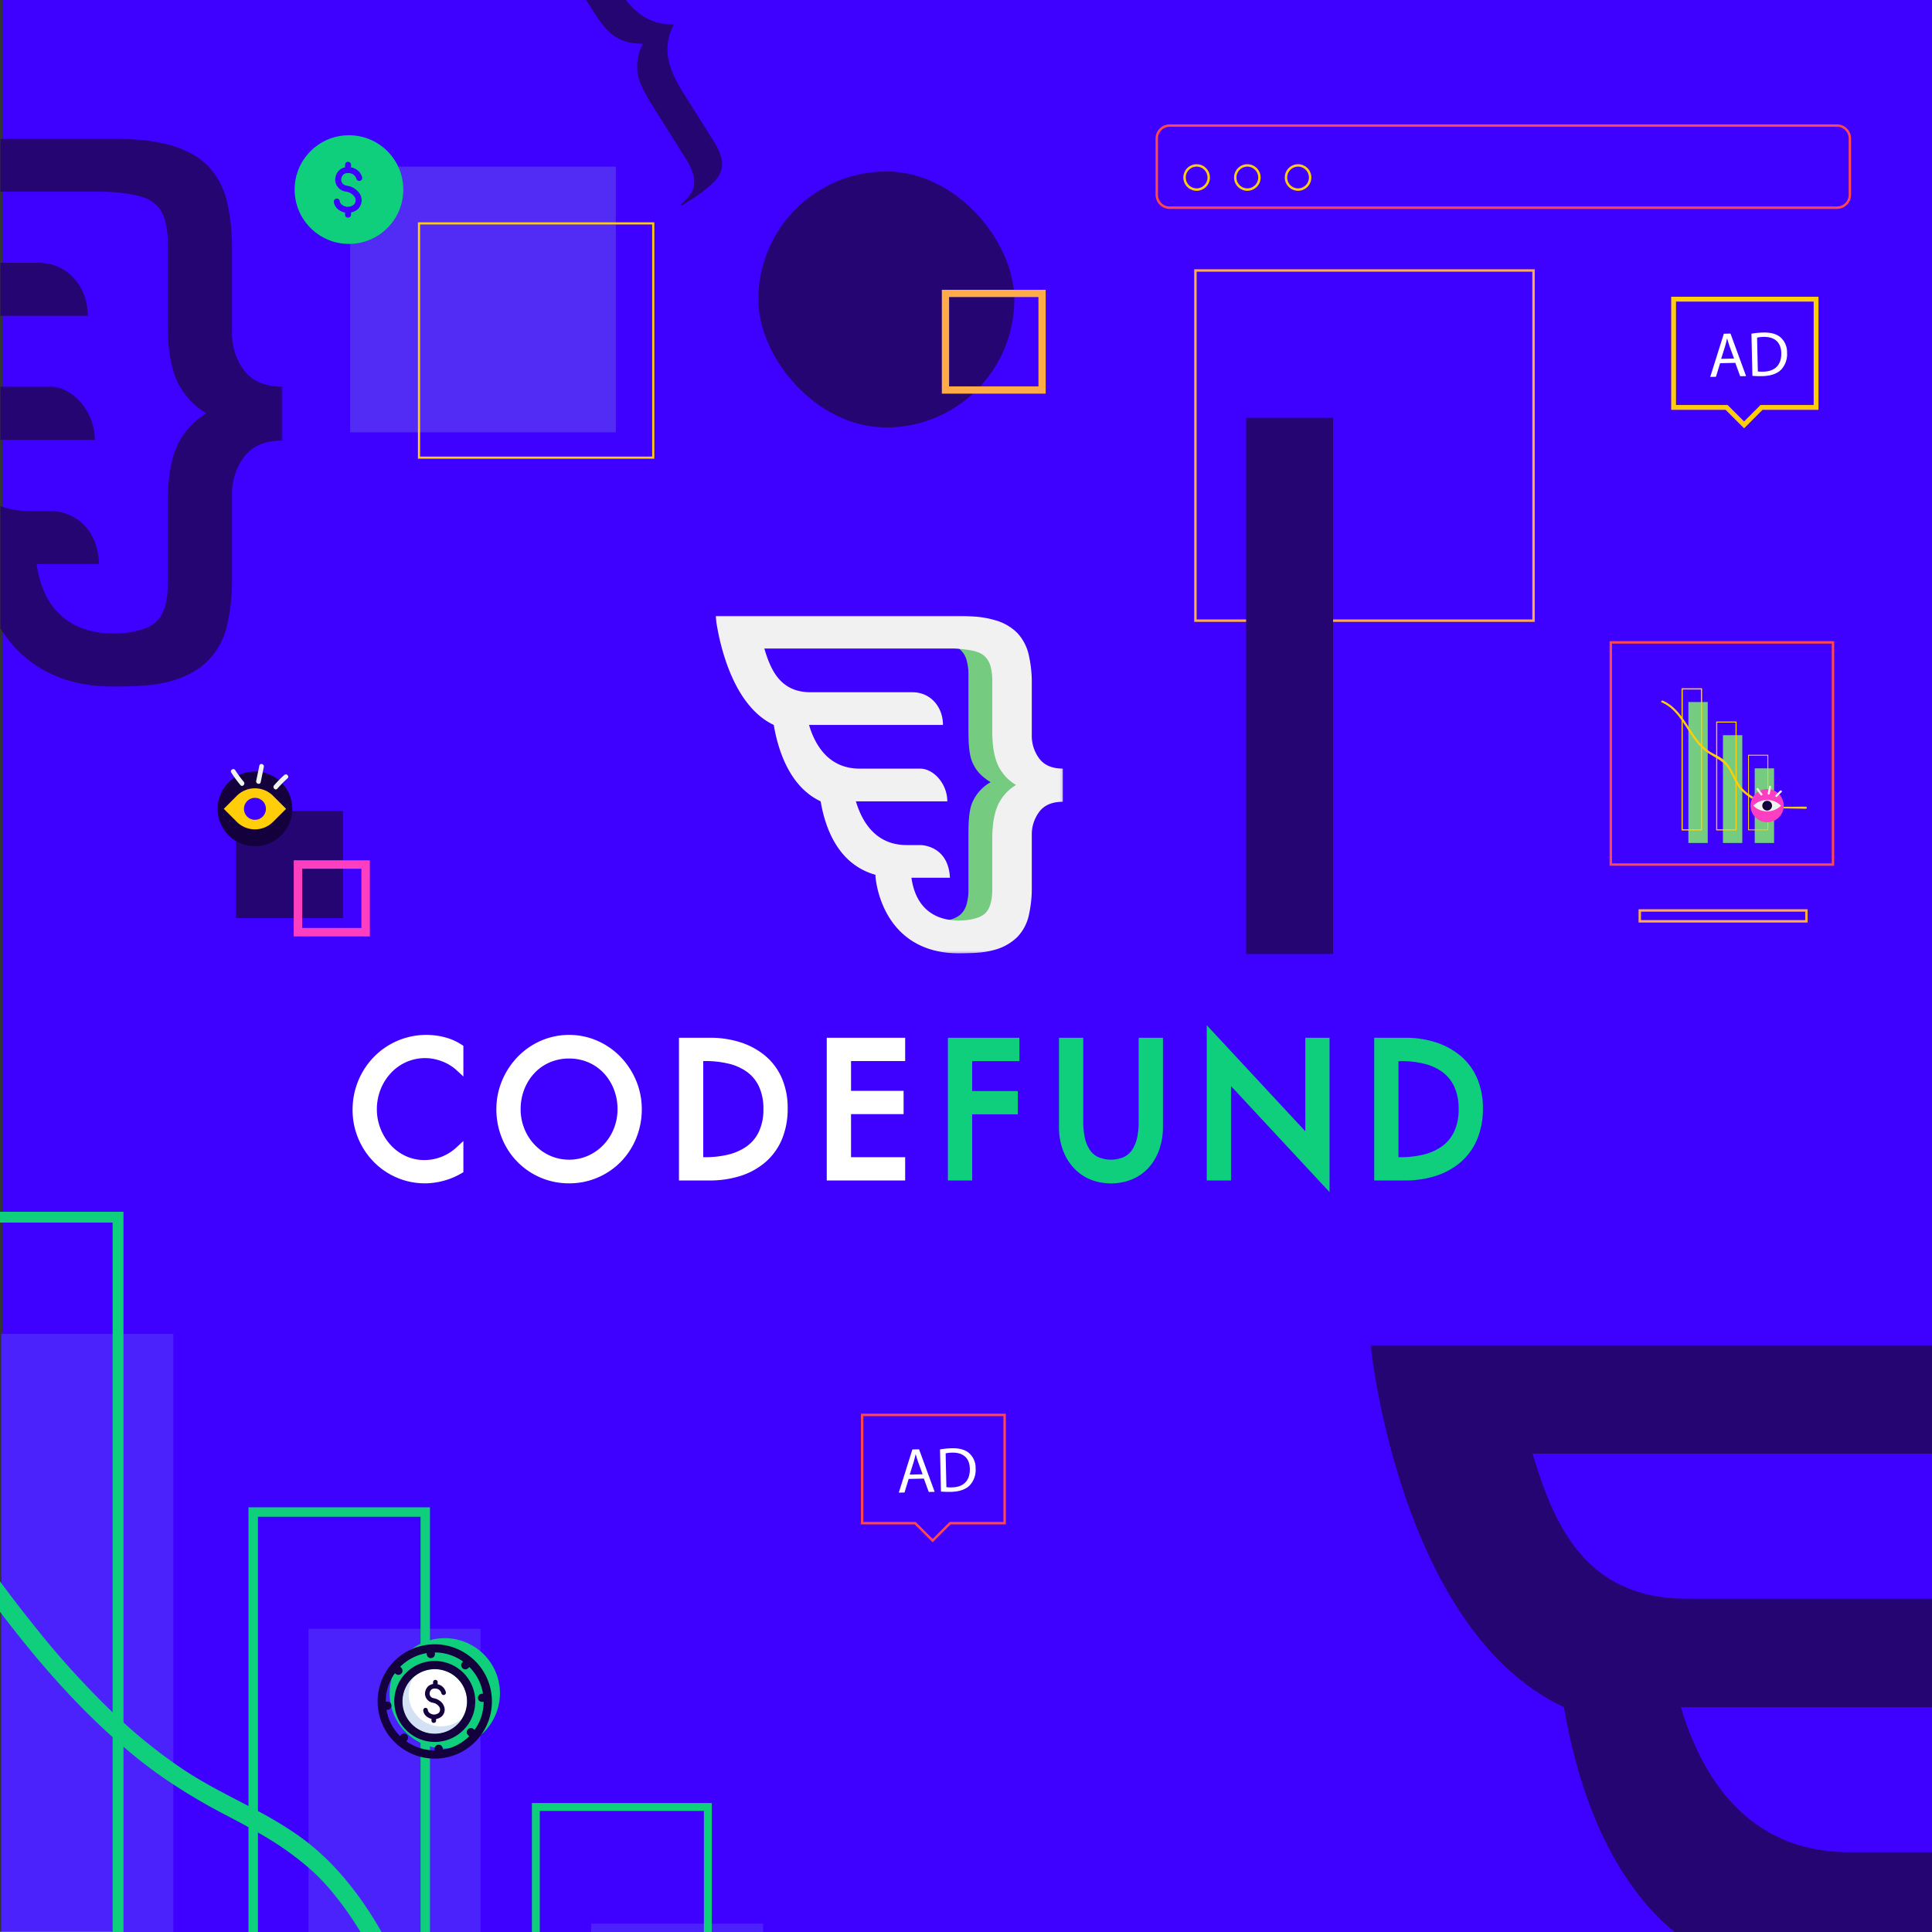 <svg xmlns="http://www.w3.org/2000/svg" xmlns:xlink="http://www.w3.org/1999/xlink" viewBox="0 0 800 800"><rect x="0" y="0" width="800" height="800" fill="#333333" stroke="none"/><defs><style>.cls-1{fill:#fff}.cls-2{fill:#3e00ff}.cls-3{mask:url(#mask)}.cls-4{fill:#250572}.cls-5{fill:#522cf4}.cls-6{fill:#ffce08}.cls-7{fill:#0fce7c}.cls-8{fill:#ff474c}.cls-9{fill:#75cc80}.cls-10{fill:#fc3ec1}.cls-11{fill:#eff4ee}.cls-12{fill:#15003e}.cls-13{fill:#4b22fc}.cls-14{fill:#d4e1f4}.cls-15{fill:#ffac48}.cls-16{mask:url(#mask-2-2)}.cls-17{mask:url(#mask-3)}.cls-18{fill:#f1f1f1}</style><mask id="mask" width="477.343" height="463.771" x="567.53" y="557" maskUnits="userSpaceOnUse"><g id="mask-2"><polygon id="path-1" points="567.534 557 1044.873 557 1044.873 1020.771 567.534 1020.771 567.534 557" class="cls-1"/></g></mask><mask id="mask-2-2" width="233.593" height="226.953" x="-116.593" y="57.409" maskUnits="userSpaceOnUse"><g id="mask-2-3" data-name="mask-2"><polygon id="path-1-2" points="-116.593 57.409 117 57.409 117 284.362 -116.593 284.362 -116.593 57.409" class="cls-1" data-name="path-1"/></g></mask><mask id="mask-3" width="143.86" height="139.771" x="296.274" y="255" maskUnits="userSpaceOnUse"><g id="mask-2-4" data-name="mask-2"><polygon id="path-1-3" points="296.274 255 440.134 255 440.134 394.771 296.274 394.771 296.274 255" class="cls-1" data-name="path-1"/></g></mask></defs><title>brand-gitfigma2</title><g id="Layer_4" data-name="Layer 4"><rect width="800" height="800" x="1" class="cls-2"/><g id="Group-21"><g class="cls-3"><path id="Fill-19" d="M800.15,557H567.53s11.81,117.92,80.05,149.89c4.94,29.2,16.89,69.18,45.77,93.11h106.8V766.96h-35.4c-41.54-.46-60.29-31.74-68.74-60.05H800.15V661.99H698.19c-42.17,0-55.05-31.55-63.57-60.06H800.15Z" class="cls-4"/></g></g><rect width="110" height="110" x="145" y="69" class="cls-5"/><path d="M270.941,189.94H173.059V92.06h97.882Zm-97-.881h96.118V92.94H173.941Z" class="cls-6"/><circle cx="144.5" cy="78.5" r="22.5" class="cls-7"/><path d="M386.19,638.646l-7.443-7.443H356.5V585.382h60v45.821H393.632Zm-28.69-8.443h21.661l7.029,7.029,7.029-7.029H415.5V586.382h-58Z" class="cls-8"/><path d="M376.257,612.395l-1.718,5.622-2.37.053,5.632-17.881,2.765-.062,6.453,17.61-2.449.055-2.02-5.539Zm5.779-1.922-1.853-5.069c-.421-1.149-.708-2.197-.994-3.218l-.053.001c-.24,1.059-.505,2.146-.824,3.232l-1.623,5.174Z" class="cls-1"/><path d="M389.238,600.171a32.823,32.823,0,0,1,4.863-.478c3.291-.073,5.651.638,7.237,2.051a8.175,8.175,0,0,1,2.644,6.316,9.389,9.389,0,0,1-2.399,6.956c-1.622,1.695-4.34,2.651-7.79,2.73a37.13,37.13,0,0,1-4.165-.118Zm2.642,15.641a14.357,14.357,0,0,0,2.32.08c4.898-.109,7.496-2.908,7.388-7.699-.067-4.188-2.497-6.794-7.341-6.686a13.062,13.062,0,0,0-2.68.297Z" class="cls-1"/><path d="M722.19,177.353l-7.65-7.65H692V122.882h61v46.821H729.839ZM694,167.703h21.368l6.822,6.822,6.822-6.822H751V124.882H694Z" class="cls-6"/><path d="M712.257,150.395l-1.718,5.622-2.37.053,5.632-17.881,2.765-.062,6.453,17.61-2.449.055-2.02-5.539Zm5.779-1.922-1.853-5.069c-.421-1.149-.708-2.197-.994-3.218l-.053.001c-.24,1.059-.505,2.146-.824,3.232l-1.623,5.174Z" class="cls-1"/><path d="M725.238,138.171a32.823,32.823,0,0,1,4.863-.478c3.291-.073,5.651.638,7.237,2.051a8.175,8.175,0,0,1,2.644,6.316,9.389,9.389,0,0,1-2.399,6.956c-1.622,1.695-4.34,2.651-7.79,2.73a37.13,37.13,0,0,1-4.165-.118Zm2.642,15.641a14.357,14.357,0,0,0,2.32.08c4.898-.109,7.496-2.908,7.388-7.699-.067-4.188-2.497-6.794-7.341-6.686a13.062,13.062,0,0,0-2.68.297Z" class="cls-1"/><path d="M144.314,71.679a3.312,3.312,0,0,1,3.248,2.334,1.238,1.238,0,0,0,2.402-.598,5.761,5.761,0,0,0-4.609-4.109V68.238a1.238,1.238,0,0,0-2.476,0v1.077a4.874,4.874,0,0,0-2.51,1.273,5.673,5.673,0,0,0-1.561,4.021,5,5,0,0,0,4.287,4.7l.239.046c.173.033.377.072.505.096.069.013.272.072.349.095a.705.705,0,0,1,.072.026c.016.007.032.013.048.019l.329.122a.698.698,0,0,1,.07.031c.151.075.198.102.298.158l.198.114.043.026c.198.117,1.932,1.182,1.995,2.655a2.5,2.5,0,0,1-.66,1.984,4.099,4.099,0,0,1-2.852.955c-.97-.04-2.864-.859-3.027-2.283a1.238,1.238,0,1,0-2.463.25l.004.032a4.747,4.747,0,0,0,2.223,3.388,6.928,6.928,0,0,0,2.414.994v.879a1.238,1.238,0,0,0,2.476,0v-.937a5.905,5.905,0,0,0,2.978-1.529,4.973,4.973,0,0,0,1.383-3.84c-.114-2.646-2.476-4.246-3.213-4.682-.023-.014-.086-.053-.099-.06l-.175-.099c-.141-.08-.208-.118-.419-.223a3.21,3.21,0,0,0-.306-.133l-.307-.115a3.134,3.134,0,0,0-.311-.109c-.211-.062-.414-.12-.592-.153-.124-.023-.323-.062-.492-.094l-.244-.047a2.515,2.515,0,0,1-2.273-2.304,3.13,3.13,0,0,1,.815-2.211,2.879,2.879,0,0,1,2.215-.681Z" class="cls-2"/><path d="M760.667,86.5H484.334A5.839,5.839,0,0,1,478.5,80.667V57.333a5.839,5.839,0,0,1,5.833-5.833h276.333A5.839,5.839,0,0,1,766.5,57.333V80.667A5.839,5.839,0,0,1,760.667,86.5Zm-276.333-34A4.839,4.839,0,0,0,479.5,57.333V80.667a4.839,4.839,0,0,0,4.833,4.833h276.333A4.839,4.839,0,0,0,765.5,80.667V57.333a4.839,4.839,0,0,0-4.833-4.833Z" class="cls-8"/><path d="M495.5,79a5.5,5.5,0,1,1,5.5-5.5A5.507,5.507,0,0,1,495.5,79Zm0-10a4.5,4.5,0,1,0,4.5,4.5A4.505,4.505,0,0,0,495.5,69Z" class="cls-6"/><path d="M516.5,79a5.5,5.5,0,1,1,5.5-5.5A5.507,5.507,0,0,1,516.5,79Zm0-10a4.5,4.5,0,1,0,4.5,4.5A4.505,4.505,0,0,0,516.5,69Z" class="cls-6"/><path d="M537.5,79a5.5,5.5,0,1,1,5.5-5.5A5.507,5.507,0,0,1,537.5,79Zm0-10a4.5,4.5,0,1,0,4.5,4.5A4.505,4.505,0,0,0,537.5,69Z" class="cls-6"/><rect width="8.012" height="58.371" x="699.124" y="290.689" class="cls-9"/><rect width="8.012" height="44.637" x="713.431" y="304.423" class="cls-9"/><rect width="8.012" height="30.902" x="726.593" y="318.157" class="cls-9"/><path d="M704.813,343.875h-8.516V285h8.516Zm-8.012-.504h7.507V285.504h-7.507Z" class="cls-6"/><path d="M719.088,343.844h-8.453V298.766h8.453Zm-8.012-.442h7.57V299.207h-7.57Z" class="cls-6"/><path d="M732.213,343.807h-8.379v-31.27h8.379Zm-8.012-.368h7.645V312.905h-7.645Z" class="cls-6"/><path d="M688.086,290.856c6.14,2.661,9.065,8.887,12.696,14.094a26.794,26.794,0,0,0,5.58,6.185c3.361,2.552,7.112,3.57,9.455,7.385,1.702,2.771,2.775,5.97,4.908,8.468a21.857,21.857,0,0,0,6.455,4.656c2.55,1.366,5.192,2.995,8.122,3.044l12.466.208a.43.43,0,0,0,0-.858c-4.371-.073-8.918.233-13.263-.222a16.934,16.934,0,0,1-5.082-1.989c-3.696-1.809-7.255-3.83-9.464-7.421-2.073-3.371-3.271-7.379-6.456-9.944-1.853-1.492-4.151-2.266-6.094-3.62a21.979,21.979,0,0,1-4.827-4.857c-4.27-5.631-7.188-12.892-14.063-15.871-.502-.217-.939.522-.433.741Z" class="cls-6"/><circle cx="731.743" cy="333.608" r="6.867" class="cls-10"/><path d="M727.697,329.562h0a8.093,8.093,0,0,1,8.093,8.093v0a0,0,0,0,1,0,0h0a8.093,8.093,0,0,1-8.093-8.093v0A0,0,0,0,1,727.697,329.562Z" class="cls-11" transform="translate(-21.574 615.132) rotate(-45)"/><circle cx="731.743" cy="333.608" r="2.023" class="cls-12"/><path d="M735.862,329.906a21.904,21.904,0,0,1,1.867-1.899c.411-.37-.197-.976-.607-.607a21.904,21.904,0,0,0-1.867,1.899c-.361.415.243,1.025.607.607Z" class="cls-11"/><path d="M732.8,328.71l.581-2.812c.111-.539-.716-.77-.828-.228l-.581,2.812c-.111.539.716.77.828.228Z" class="cls-11"/><path d="M729.692,328.647a19.845,19.845,0,0,1-1.561-2.136c-.295-.465-1.038-.035-.741.433a21.507,21.507,0,0,0,1.696,2.31c.356.423.96-.186.607-.607Z" class="cls-11"/><rect width="71.22" height="247.66" x=".56" y="552.34" class="cls-13"/><polygon points="198.98 674.45 198.98 800 174.13 800 174.13 800.14 127.75 800.14 127.75 674.45 198.98 674.45" class="cls-13"/><polygon points="316 796.55 316 800 291.47 800 291.47 800.47 244.77 800.47 244.77 796.55 316 796.55" class="cls-13"/><path d="M0,501.76v4.49H46.64V799.86H0V800H51.13V501.76Z" class="cls-7"/><path d="M102.89,624.15V800h3.92V628.07h67.32V800h3.92V624.15Z" class="cls-7"/><path d="M220.24,746.59V800h3.27V749.86h67.96V800h3.26V746.59Z" class="cls-7"/><path d="M158.07,800.14h-8.7a.671.671,0,0,0-.09-.14,138.781,138.781,0,0,0-12.77-17.81,84.99,84.99,0,0,0-8.76-8.83,126.906,126.906,0,0,0-20.94-14.55c-.65-.39-1.3-.76-1.96-1.13-.65-.37-1.3-.73-1.96-1.08-3.23-1.79-6.51-3.52-9.81-5.24a239.095,239.095,0,0,1-21.3-12.46,190.51,190.51,0,0,1-16.45-12.07c-1.41-1.17-2.82-2.34-4.2-3.54-.75-.64-1.5-1.29-2.24-1.95q-1.125-.99-2.25-2.01C29.56,703.98,14.46,686.42.56,668.13c-.19-.24-.37-.49-.56-.73V654.8c.18.25.37.51.56.76q6.6,8.925,13.57,17.6a364.094,364.094,0,0,0,32.51,35.9c.75.72,1.5,1.42,2.25,2.12.74.69,1.49,1.38,2.24,2.05a213.563,213.563,0,0,0,20.65,16.65c1.69,1.19,3.4,2.36,5.13,3.49,8.3,5.44,17.2,9.85,25.98,14.46.66.34,1.31.68,1.96,1.03s1.31.7,1.96,1.05a159.285,159.285,0,0,1,16.55,10.01c1.5,1.06,2.96,2.15,4.39,3.29,10.29,8.18,18.69,18.32,25.79,29.42q2.325,3.615,4.45,7.37A.638.638,0,0,1,158.07,800.14Z" class="cls-7"/><path d="M198.949,683.747c-.029-.025-.086-.048-.116-.073a22.795,22.795,0,0,0-31.974,2.632c-.025.029-.077.061-.102.091s-.048.086-.073.116a22.795,22.795,0,0,0,2.632,31.974c.03.025.061.077.091.102s.086.048.116.073a22.786,22.786,0,0,0,32.027-2.664l.05-.059a.096.096,0,0,0,.023-.057,22.819,22.819,0,0,0-2.584-32.061C199.01,683.824,198.978,683.772,198.949,683.747Z" class="cls-7"/><path d="M188.675,694.328c-.031-.026-.059-.024-.061-.052a13.333,13.333,0,0,0-18.713,1.54c-.026.03-.054.033-.052.061-.026.03-.024.059-.052.061a13.333,13.333,0,0,0,1.54,18.713c.031.026.033.054.061.052.031.026.059.024.061.052a13.341,13.341,0,0,0,18.739-1.571l.026-.031.026-.03a13.35,13.35,0,0,0-1.517-18.772C188.708,694.382,188.677,694.356,188.675,694.328Z" class="cls-1"/><path d="M183.71,714.798a13.347,13.347,0,0,1-12.47-20.314,13.368,13.368,0,1,0,20.162,17.095A13.595,13.595,0,0,1,183.71,714.798Z" class="cls-14"/><path d="M178.648,687.822a16.766,16.766,0,1,0,18.085,15.334h0A16.8,16.8,0,0,0,178.648,687.822Zm2.472,30.032a13.367,13.367,0,1,1,12.226-14.419h0A13.392,13.392,0,0,1,181.12,717.853Z" class="cls-12"/><path d="M195.332,686.477c-.031-.026-.089-.05-.12-.075a23.623,23.623,0,0,0-33.136,2.728c-.026.03-.08.063-.106.094s-.049.089-.075.12a23.624,23.624,0,0,0,2.728,33.136c.031.026.064.08.094.106s.089.05.12.075a23.614,23.614,0,0,0,33.191-2.76l.052-.061a.098.098,0,0,0,.024-.059,23.648,23.648,0,0,0-2.678-33.226C195.395,686.557,195.362,686.503,195.332,686.477Zm1.176,29.826-.397-.337a1.702,1.702,0,1,0-2.232,2.571l.03.026.397.337a18.341,18.341,0,0,1-2.549,2.171,19.9,19.9,0,0,1-8.381,3.475l-.044-.536a1.699,1.699,0,0,0-3.387.279l.042.508a20.42,20.42,0,0,1-11.735-3.78l.311-.367a1.702,1.702,0,1,0-2.597-2.202l-.304.451a20.168,20.168,0,0,1-5.641-10.874l.508-.042a1.699,1.699,0,0,0-.279-3.387l-.508.042a19.661,19.661,0,0,1,3.775-11.791l.364.283a1.702,1.702,0,0,0,2.777-1.479,1.67,1.67,0,0,0-.577-1.146l-.369-.339a20.421,20.421,0,0,1,10.959-5.648l.042.508a1.699,1.699,0,0,0,3.387-.279l-.042-.508a20.254,20.254,0,0,1,11.706,3.782l-.339.369a1.703,1.703,0,1,0,2.519,2.293l.078-.092.316-.31a19.847,19.847,0,0,1,5.652,11.015l-.508.042a1.699,1.699,0,0,0,.279,3.387l.508-.042a23.044,23.044,0,0,1-.148,2.342A19.365,19.365,0,0,1,196.508,716.302Z" class="cls-12"/><path d="M180.326,699.202a2.556,2.556,0,0,1,2.428,1.906.955.955,0,0,0,1.872-.383,4.446,4.446,0,0,0-3.42-3.318l.035-.823a.955.955,0,1,0-1.909-.081l-.035.83a3.76,3.76,0,0,0-1.977.899,4.377,4.377,0,0,0-1.335,3.049,3.858,3.858,0,0,0,3.152,3.764l.183.043c.133.031.288.068.386.09.053.012.207.065.266.085a.526.526,0,0,1,.054.022l.037.016.249.105a.547.547,0,0,1,.053.026c.114.063.149.085.224.132l.149.094.032.022c.149.096,1.451.974,1.452,2.112a1.929,1.929,0,0,1-.574,1.508,3.163,3.163,0,0,1-2.23.643c-.746-.062-2.18-.756-2.259-1.859a.955.955,0,0,0-1.907.113l.002.025a3.663,3.663,0,0,0,1.603,2.684,5.348,5.348,0,0,0,1.829.845l-.029.677a.955.955,0,1,0,1.909.081l.031-.722a4.556,4.556,0,0,0,2.346-1.081,3.838,3.838,0,0,0,1.191-2.915,4.797,4.797,0,0,0-2.324-3.715c-.017-.011-.065-.043-.075-.05l-.132-.082c-.106-.066-.156-.098-.316-.185a2.467,2.467,0,0,0-.232-.113l-.233-.098a2.383,2.383,0,0,0-.236-.094c-.16-.055-.316-.106-.452-.137-.095-.022-.247-.058-.376-.088l-.187-.044a1.941,1.941,0,0,1-1.677-1.851,2.415,2.415,0,0,1,.701-1.678,2.222,2.222,0,0,1,1.73-.453Z" class="cls-12"/><path d="M759.5,358.5h-93v-93h93Zm-92-1h91v-91h-91Z" class="cls-8"/><path d="M635.5,257.5h-141v-146h141Zm-140-1h139v-144h-139Z" class="cls-15"/><path d="M748.5,382h-70v-5.5h70Zm-69-1h68v-3.5h-68Z" class="cls-15"/><g id="Group-21-2" data-name="Group-21"><g class="cls-16"><path id="Fill-19-2" d="M101.12,153.41a25.561,25.561,0,0,1-5.05-15.86V103a82.301,82.301,0,0,0-2.12-19.62,31.573,31.573,0,0,0-7.52-14.34q-5.415-5.76-15.06-8.69a65.04,65.04,0,0,0-11.65-2.27,117.872,117.872,0,0,0-13.04-.67H.15V79.39H41.61a72.268,72.268,0,0,1,13.13,1.16c.63.11,1.24.23,1.82.36a22.161,22.161,0,0,1,3.16.95A12.933,12.933,0,0,1,68.2,90.9a35.598,35.598,0,0,1,1.29,10.46v33.6q0,14.1,3.65,22.45a30.51,30.51,0,0,0,12.35,13.75,30.305,30.305,0,0,0-12.35,13.86q-3.645,8.46-3.65,22.33v33.84q0,12.45-5.4,16.8a15.163,15.163,0,0,1-4.37,2.34,34.54,34.54,0,0,1-9.05,1.79c-3.04.03-30.96,3.61-35.52-28.59H41.04C40,212.82,23.5,211.61,21.39,211.54H11.88l.01-.01A34.295,34.295,0,0,1,.15,209.58v50.54c7.66,12.38,21.67,24.24,47.21,24.24,4.62-.04,8.69-.16,12.36-.46a56.041,56.041,0,0,0,10.95-1.82q9.87-2.82,15.52-8.58a30.393,30.393,0,0,0,7.76-14.22,81.936,81.936,0,0,0,2.12-19.74V204.76a25.24,25.24,0,0,1,5.05-15.63q5.07-6.69,15.88-6.69V160.11Q106.185,160.11,101.12,153.41Zm-80.89,6.74H.15v21.99H39.26C39.26,170,29.54,159.63,20.23,160.15Zm-4.4-51.36H.15v21.98h36.2C36.35,118.63,27.98,108.79,15.83,108.79Z" class="cls-4" data-name="Fill-19"/></g></g><path d="M298.588,70.748a12.298,12.298,0,0,1-3.347,4.961c-.309.297-.641.607-.978.921a54.733,54.733,0,0,1-7.644,5.767l-3.696,2.317s-2.558,1.31-.2-.841c.343-.309.675-.624.984-.921a12.261,12.261,0,0,0,3.347-4.961,10.057,10.057,0,0,0,.046-5.544,24.669,24.669,0,0,0-3.158-6.786L272.687,47.736l-1.436-2.283-.143-.229c-3.49-5.561-6.431-10.488-7.066-14.813A19.868,19.868,0,0,1,266.25,18.086c-4.823.029-8.428-.835-11.993-3.25-3.622-2.449-6.854-7.347-10.345-12.908l-.143-.229L242.699,0h16.507a31.097,31.097,0,0,0,6.814,6.54,21.835,21.835,0,0,0,12.794,3.496c-.04.074-.069.149-.103.223.08,0,.16.006.246.006a21.825,21.825,0,0,0-2.403,13.04q.901,6.42,6.231,14.899l1.436,2.289,11.26,17.92a24.882,24.882,0,0,1,3.153,6.786A10.077,10.077,0,0,1,298.588,70.748Z" class="cls-4"/><rect width="36" height="222" x="516" y="173" class="cls-4"/><rect width="106" height="106" x="314" y="71" class="cls-4" rx="53" ry="53"/><rect width="44.368" height="44.368" x="97.691" y="335.794" class="cls-4"/><path d="M433,163H390V120h43Zm-40-3h37V123H393Z" class="cls-15"/><path d="M153.152,387.751H121.627V356.227h31.525Zm-28.022-3.502h24.519V359.728H125.13Z" class="cls-10"/><circle cx="105.565" cy="334.919" r="15.478" class="cls-12"/><path d="M96.444,325.798h7.62A10.622,10.622,0,0,1,114.685,336.42v7.62a0,0,0,0,1,0,0h-7.62A10.622,10.622,0,0,1,96.444,333.418v-7.62a0,0,0,0,1,0,0Z" class="cls-6" transform="translate(-205.904 172.741) rotate(-45)"/><circle cx="105.565" cy="334.919" r="4.56" class="cls-2"/><path d="M114.848,326.574a49.388,49.388,0,0,1,4.209-4.281c.927-.835-.445-2.2-1.368-1.368a49.388,49.388,0,0,0-4.209,4.281c-.814.935.549,2.31,1.368,1.368Z" class="cls-11"/><path d="M107.946,323.878l1.31-6.338c.259-1.253-1.731-1.766-1.884-.396l-1.281,6.175c-.306,1.247,1.6,1.794,1.856.559Z" class="cls-11"/><path d="M100.942,323.735a44.724,44.724,0,0,1-3.519-4.815c-.665-1.048-2.341-.079-1.671.977a48.486,48.486,0,0,0,3.822,5.207c.802.955,2.164-.42,1.368-1.368Z" class="cls-11"/><path d="M190.236,442.009a19.966,19.966,0,0,0-6.667-4.073,21.897,21.897,0,0,0-7.676-1.407,20.122,20.122,0,0,0-8.397,1.778,21.244,21.244,0,0,0-6.884,4.961,22.942,22.942,0,0,0-4.577,7.33,23.781,23.781,0,0,0-1.622,8.736,23.536,23.536,0,0,0,6.163,15.919,20.959,20.959,0,0,0,6.812,4.961,19.879,19.879,0,0,0,8.361,1.777,20.797,20.797,0,0,0,7.712-1.48,21.451,21.451,0,0,0,6.775-4.295v8.219a27.515,27.515,0,0,1-6.883,2.888,27.898,27.898,0,0,1-27.391-7.33,29.069,29.069,0,0,1-6.127-9.255,28.673,28.673,0,0,1-2.199-11.18,29.579,29.579,0,0,1,8.47-20.88,28.712,28.712,0,0,1,27.642-7.589,22.041,22.041,0,0,1,6.487,2.85Z" class="cls-1"/><path d="M175.965,489.996a29.617,29.617,0,0,1-21.171-8.857,30.823,30.823,0,0,1-6.469-9.771A30.428,30.428,0,0,1,146,459.557a31.218,31.218,0,0,1,8.939-22.027,30.351,30.351,0,0,1,29.226-8.026,23.768,23.768,0,0,1,6.965,3.062l.744.484v12.701l-2.748-2.54a18.43,18.43,0,0,0-6.127-3.74,19.188,19.188,0,0,0-21.186,4.911,21.417,21.417,0,0,0-4.253,6.813,22.255,22.255,0,0,0-1.509,8.139,21.903,21.903,0,0,0,5.732,14.813,19.428,19.428,0,0,0,6.285,4.578,18.351,18.351,0,0,0,7.681,1.629,19.266,19.266,0,0,0,7.11-1.365,19.917,19.917,0,0,0,6.263-3.972l2.752-2.56v12.908l-.798.476a29.241,29.241,0,0,1-7.29,3.06A29.642,29.642,0,0,1,175.965,489.996Zm.577-58.197a26.745,26.745,0,0,0-19.267,8.026,27.939,27.939,0,0,0-8,19.732,27.177,27.177,0,0,0,2.072,10.548,27.568,27.568,0,0,0,5.784,8.739,26.196,26.196,0,0,0,8.585,5.821,25.84,25.84,0,0,0,17.205,1.079,26.49,26.49,0,0,0,5.678-2.26v-3.864a22.926,22.926,0,0,1-4.537,2.413,22.543,22.543,0,0,1-8.314,1.595,21.602,21.602,0,0,1-9.041-1.925,22.673,22.673,0,0,1-7.338-5.343,25.178,25.178,0,0,1-6.593-17.026,25.517,25.517,0,0,1,1.734-9.332,24.67,24.67,0,0,1,4.903-7.848,22.463,22.463,0,0,1,24.727-5.753,22.134,22.134,0,0,1,4.46,2.253v-3.805a20.62,20.62,0,0,0-5.265-2.178A26.77,26.77,0,0,0,176.541,431.799Z" class="cls-1"/><path d="M246.602,432.42a28.462,28.462,0,0,1,9.118,6.294,29.831,29.831,0,0,1,6.162,9.366,28.646,28.646,0,0,1,2.235,11.18A29.893,29.893,0,0,1,261.92,470.7a28.37,28.37,0,0,1-6.127,9.33,28.427,28.427,0,0,1-40.292,0,28.32,28.32,0,0,1-6.127-9.33,29.863,29.863,0,0,1-2.198-11.439,28.627,28.627,0,0,1,2.234-11.18,29.788,29.788,0,0,1,6.163-9.366A28.447,28.447,0,0,1,224.69,432.42a27.703,27.703,0,0,1,21.912,0Zm-2.631,47.721a21.636,21.636,0,0,0,6.956-4.812,22.467,22.467,0,0,0,4.721-7.257,23.08,23.08,0,0,0,1.694-8.811,23.972,23.972,0,0,0-1.586-8.7,22.45,22.45,0,0,0-4.505-7.257,20.468,20.468,0,0,0-6.919-4.886,22.541,22.541,0,0,0-17.371,0,20.471,20.471,0,0,0-6.92,4.886,22.433,22.433,0,0,0-4.505,7.257,23.949,23.949,0,0,0-1.586,8.7,23.059,23.059,0,0,0,1.694,8.811,22.45,22.45,0,0,0,4.721,7.257,21.617,21.617,0,0,0,6.956,4.812,21.196,21.196,0,0,0,16.65,0Z" class="cls-1"/><path d="M235.647,489.996A29.765,29.765,0,0,1,207.858,471.32a31.631,31.631,0,0,1-2.32-12.06,30.388,30.388,0,0,1,2.361-11.813,31.569,31.569,0,0,1,6.5-9.876,30.207,30.207,0,0,1,9.637-6.652,29.34,29.34,0,0,1,23.219-.001l0,.001a30.203,30.203,0,0,1,9.638,6.652,31.605,31.605,0,0,1,6.499,9.876,30.403,30.403,0,0,1,2.362,11.813,31.663,31.663,0,0,1-2.32,12.06,30.136,30.136,0,0,1-6.48,9.863,29.794,29.794,0,0,1-21.308,8.813Zm0-58.197a25.664,25.664,0,0,0-10.304,2.123,26.943,26.943,0,0,0-8.598,5.934,28.308,28.308,0,0,0-5.826,8.858,27.13,27.13,0,0,0-2.107,10.547,28.378,28.378,0,0,0,2.076,10.818,26.826,26.826,0,0,0,5.774,8.798,26.791,26.791,0,0,0,37.968,0,26.864,26.864,0,0,0,5.774-8.797,28.405,28.405,0,0,0,2.076-10.819,27.145,27.145,0,0,0-2.107-10.547,28.353,28.353,0,0,0-5.826-8.858,26.981,26.981,0,0,0-8.599-5.935A25.679,25.679,0,0,0,235.647,431.799Zm0,51.683a22.402,22.402,0,0,1-8.977-1.839,23.332,23.332,0,0,1-7.477-5.173,24.172,24.172,0,0,1-5.064-7.78,24.784,24.784,0,0,1-1.815-9.429,25.685,25.685,0,0,1,1.695-9.289,24.15,24.15,0,0,1,4.832-7.78,22.186,22.186,0,0,1,7.467-5.275,24.181,24.181,0,0,1,18.677,0,22.194,22.194,0,0,1,7.467,5.274,24.183,24.183,0,0,1,4.832,7.781,25.706,25.706,0,0,1,1.696,9.289,24.809,24.809,0,0,1-1.816,9.43A24.196,24.196,0,0,1,252.1,476.47a23.358,23.358,0,0,1-7.478,5.173A22.408,22.408,0,0,1,235.647,483.481Zm0-45.167a20.016,20.016,0,0,0-8.033,1.605,18.917,18.917,0,0,0-6.373,4.498,20.908,20.908,0,0,0-4.177,6.732,22.433,22.433,0,0,0-1.476,8.111,21.531,21.531,0,0,0,1.572,8.191,20.929,20.929,0,0,0,4.379,6.734,20.104,20.104,0,0,0,6.433,4.452,19.564,19.564,0,0,0,15.348,0h0a20.114,20.114,0,0,0,6.434-4.452,20.945,20.945,0,0,0,4.378-6.734,21.555,21.555,0,0,0,1.573-8.191,22.447,22.447,0,0,0-1.476-8.111,20.936,20.936,0,0,0-4.178-6.733,18.934,18.934,0,0,0-6.372-4.497A20.016,20.016,0,0,0,235.647,438.315Z" class="cls-1"/><path d="M282.786,431.347H294.03a39.243,39.243,0,0,1,11.857,1.74,29.03,29.03,0,0,1,9.731,5.184,23.312,23.312,0,0,1,6.559,8.663,29.136,29.136,0,0,1,2.343,12.032,30.71,30.71,0,0,1-2.307,12.291,23.776,23.776,0,0,1-6.523,8.885,27.893,27.893,0,0,1-9.803,5.294,40.413,40.413,0,0,1-12.073,1.74H282.786Zm6.775,49.46H291.94a41.697,41.697,0,0,0,10.091-1.148,23.745,23.745,0,0,0,8.145-3.665,17.261,17.261,0,0,0,5.55-6.701,26.128,26.128,0,0,0,0-20.139,17.266,17.266,0,0,0-5.55-6.7,23.235,23.235,0,0,0-8.181-3.628,43.197,43.197,0,0,0-10.055-1.111h-2.379Z" class="cls-1"/><path d="M293.814,488.812H281.149V429.709H294.03a41.053,41.053,0,0,1,12.349,1.815,30.796,30.796,0,0,1,10.274,5.477,25.058,25.058,0,0,1,7.017,9.261,30.892,30.892,0,0,1,2.486,12.702,32.468,32.468,0,0,1-2.441,12.941,25.503,25.503,0,0,1-6.971,9.487,29.645,29.645,0,0,1-10.371,5.607A42.238,42.238,0,0,1,293.814,488.812Zm-9.391-3.275h9.391a38.967,38.967,0,0,0,11.587-1.666,26.391,26.391,0,0,0,9.234-4.982,22.274,22.274,0,0,0,6.076-8.284,29.236,29.236,0,0,0,2.172-11.641,27.653,27.653,0,0,0-2.2-11.361,21.793,21.793,0,0,0-6.101-8.065,27.516,27.516,0,0,0-9.188-4.89,37.769,37.769,0,0,0-11.364-1.664h-9.607Zm7.517-3.093H287.924v-46.367H291.94a45.056,45.056,0,0,1,10.436,1.155,24.962,24.962,0,0,1,8.75,3.887,18.958,18.958,0,0,1,6.075,7.322,27.738,27.738,0,0,1,0,21.562,18.955,18.955,0,0,1-6.075,7.324,25.491,25.491,0,0,1-8.7,3.92A43.564,43.564,0,0,1,291.94,482.444Zm-.741-3.275h.741a40.285,40.285,0,0,0,9.695-1.099,22.248,22.248,0,0,0,7.591-3.41,15.72,15.72,0,0,0,5.026-6.079,21.403,21.403,0,0,0,1.856-9.321,21.619,21.619,0,0,0-1.856-9.396,15.724,15.724,0,0,0-5.026-6.078,21.704,21.704,0,0,0-7.611-3.369,41.75,41.75,0,0,0-9.675-1.066h-.741Z" class="cls-1"/><path d="M343.981,431.347h29.192v6.368H350.756v15.623h21.768v6.368H350.756v21.102h22.417v6.368h-29.192Z" class="cls-1"/><path d="M374.81,488.812H342.343V429.709H374.81v9.642H352.393V451.7h21.768v9.642H352.393V479.17H374.81Zm-29.192-3.275h25.918v-3.093H349.119V458.068h21.768v-3.093h-21.768V436.077h22.417v-3.093H345.618Z" class="cls-1"/><path d="M400.923,437.714V453.411h18.885v6.368H400.923v27.396h-6.776V431.347h26.309v6.368Z" class="cls-7"/><path d="M402.561,488.812H392.51V429.709H422.094v9.642H402.561v12.422h18.885v9.642H402.561Zm-6.776-3.275h3.502V458.142H418.171v-3.093H399.286v-18.971H418.82v-3.093H395.785Z" class="cls-7"/><path d="M446.91,431.347V464.296a34.689,34.689,0,0,0,.612,6.775,16.96,16.96,0,0,0,2.09,5.516,10.505,10.505,0,0,0,4.073,3.85,15.001,15.001,0,0,0,12.686,0,10.511,10.511,0,0,0,4.072-3.85,17.008,17.008,0,0,0,2.09-5.516,34.764,34.764,0,0,0,.613-6.775V431.347h6.776v35.318a26.341,26.341,0,0,1-1.37,8.589,20.441,20.441,0,0,1-3.928,6.923,17.593,17.593,0,0,1-6.271,4.554,20.529,20.529,0,0,1-8.325,1.629,20.265,20.265,0,0,1-8.289-1.629,17.816,17.816,0,0,1-6.271-4.591,20.565,20.565,0,0,1-3.965-6.922,25.988,25.988,0,0,1-1.37-8.553V431.347Z" class="cls-7"/><path d="M460.028,489.996a21.967,21.967,0,0,1-8.952-1.769,19.52,19.52,0,0,1-6.839-5.009,22.283,22.283,0,0,1-4.281-7.466,27.741,27.741,0,0,1-1.459-9.088V429.709h10.05V464.296a33.224,33.224,0,0,0,.581,6.454,15.406,15.406,0,0,0,1.886,4.99,8.809,8.809,0,0,0,3.451,3.257,13.401,13.401,0,0,0,11.126.001,8.828,8.828,0,0,0,3.452-3.259,15.465,15.465,0,0,0,1.885-4.99,33.277,33.277,0,0,0,.581-6.454V429.709h10.05v36.955a28.09,28.09,0,0,1-1.458,9.12,22.151,22.151,0,0,1-4.245,7.47,19.3,19.3,0,0,1-6.845,4.976A22.26,22.26,0,0,1,460.028,489.996Zm-18.257-57.012v33.681a24.482,24.482,0,0,0,1.28,8.018,19.023,19.023,0,0,0,3.649,6.377,16.263,16.263,0,0,0,5.703,4.174,18.747,18.747,0,0,0,7.626,1.488,19.003,19.003,0,0,0,7.668-1.491,16.056,16.056,0,0,0,5.696-4.131,18.922,18.922,0,0,0,3.612-6.376,24.829,24.829,0,0,0,1.281-8.058V432.984H474.784V464.296a36.579,36.579,0,0,1-.644,7.095,18.734,18.734,0,0,1-2.294,6.043,12.179,12.179,0,0,1-4.694,4.444,16.61,16.61,0,0,1-14.246-.001,12.156,12.156,0,0,1-4.694-4.443,18.655,18.655,0,0,1-2.295-6.043,36.517,36.517,0,0,1-.644-7.095V432.984Z" class="cls-7"/><path d="M501.329,428.681l40.797,43.908V431.347h6.776V489.47l-40.797-43.907v41.612h-6.776Z" class="cls-7"/><path d="M550.54,493.637,509.743,449.73v39.081h-10.05V424.513l40.797,43.908V429.709h10.05Zm-47.573-8.1h3.502V441.395l40.797,43.907V432.984h-3.502v43.773l-40.797-43.908Z" class="cls-7"/><path d="M570.669,431.347h11.244a39.243,39.243,0,0,1,11.857,1.74,29.03,29.03,0,0,1,9.731,5.184,23.312,23.312,0,0,1,6.559,8.663,29.134,29.134,0,0,1,2.343,12.032,30.71,30.71,0,0,1-2.307,12.291,23.776,23.776,0,0,1-6.523,8.885,27.893,27.893,0,0,1-9.803,5.294,40.413,40.413,0,0,1-12.073,1.74H570.669Zm6.775,49.46h2.379a41.697,41.697,0,0,0,10.091-1.148,23.745,23.745,0,0,0,8.145-3.665,17.261,17.261,0,0,0,5.55-6.701,26.128,26.128,0,0,0,0-20.139,17.266,17.266,0,0,0-5.55-6.7,23.235,23.235,0,0,0-8.181-3.628,43.197,43.197,0,0,0-10.055-1.111h-2.379Z" class="cls-7"/><path d="M581.697,488.812H569.032V429.709h12.882a41.053,41.053,0,0,1,12.349,1.815,30.796,30.796,0,0,1,10.274,5.477,25.058,25.058,0,0,1,7.017,9.261,30.892,30.892,0,0,1,2.486,12.702,32.468,32.468,0,0,1-2.441,12.941,25.503,25.503,0,0,1-6.971,9.487,29.645,29.645,0,0,1-10.371,5.607A42.238,42.238,0,0,1,581.697,488.812Zm-9.391-3.275h9.391a38.967,38.967,0,0,0,11.587-1.666,26.391,26.391,0,0,0,9.234-4.982,22.274,22.274,0,0,0,6.076-8.284,29.236,29.236,0,0,0,2.172-11.641,27.653,27.653,0,0,0-2.2-11.361,21.793,21.793,0,0,0-6.101-8.065,27.516,27.516,0,0,0-9.188-4.89,37.769,37.769,0,0,0-11.364-1.664h-9.607Zm7.517-3.093h-4.016v-46.367h4.016a45.056,45.056,0,0,1,10.436,1.155,24.962,24.962,0,0,1,8.75,3.887,18.958,18.958,0,0,1,6.075,7.322,27.738,27.738,0,0,1,0,21.562,18.955,18.955,0,0,1-6.075,7.324,25.491,25.491,0,0,1-8.7,3.92A43.564,43.564,0,0,1,579.823,482.444Zm-.741-3.275h.741a40.285,40.285,0,0,0,9.695-1.099,22.248,22.248,0,0,0,7.591-3.41,15.72,15.72,0,0,0,5.026-6.079,21.403,21.403,0,0,0,1.856-9.321,21.619,21.619,0,0,0-1.856-9.396,15.724,15.724,0,0,0-5.026-6.078,21.704,21.704,0,0,0-7.611-3.369,41.75,41.75,0,0,0-9.675-1.066h-.741Z" class="cls-7"/><path id="Fill-17" d="M423.457,323.767a19.407,19.407,0,0,1-7.979-8.681q-2.358-5.267-2.355-14.173V279.691a21.996,21.996,0,0,0-.836-6.605,8.927,8.927,0,0,0-2.66-4.156,10.877,10.877,0,0,0-4.864-2.151c-.373-.08-.769-.158-1.176-.231a48.097,48.097,0,0,0-8.483-.727H382.989a48.08,48.08,0,0,1,8.482.727c.406.074.802.151,1.176.231a10.881,10.881,0,0,1,4.865,2.151,8.917,8.917,0,0,1,2.659,4.156,21.964,21.964,0,0,1,.836,6.605v21.462c0,5.838.115,11.057,1.685,14.618,1.543,3.501,3.846,5.858,7.496,8.118a17.7,17.7,0,0,0-7.496,8.234c-1.571,3.561-1.685,8.663-1.685,14.499v21.464a21.956,21.956,0,0,1-.836,6.604,8.917,8.917,0,0,1-2.659,4.156,10.871,10.871,0,0,1-4.865,2.152c-.373.08-.77.158-1.176.231a48.08,48.08,0,0,1-8.482.727h12.114a48.097,48.097,0,0,0,8.483-.727c.406-.073.802-.151,1.176-.231a10.867,10.867,0,0,0,4.864-2.152,8.927,8.927,0,0,0,2.66-4.156,21.988,21.988,0,0,0,.836-6.604V346.863q0-8.903,2.355-14.173a19.413,19.413,0,0,1,7.979-8.682c-.064-.038-.121-.081-.184-.12.063-.039.12-.082.184-.121" class="cls-9"/><g id="Group-21-3" data-name="Group-21"><g class="cls-17"><path id="Fill-19-3" d="M413.121,333.591q-2.247,5.209-2.245,13.749v20.842q0,7.669-3.331,10.349A9.465,9.465,0,0,1,404.86,379.97a21.533,21.533,0,0,1-5.576,1.105c-1.869.017-19.068,2.221-21.878-17.612h15.948c-.642-12.753-10.804-13.494-12.1-13.537l-5.857-.003.002-.006c-12.711,0-18.422-9.508-20.99-18.102h37.848c0-7.477-5.987-13.865-11.722-13.539H355.711c-12.518-.136-18.17-9.565-20.718-18.095h55.469c0-7.478-5.152-13.539-12.636-13.539H335.652c-12.71,0-16.593-9.509-19.161-18.102h77.215a44.756,44.756,0,0,1,8.084.709c.387.071.765.146,1.121.224a14.309,14.309,0,0,1,1.949.582,8.587,8.587,0,0,1,2.686,1.516,8.731,8.731,0,0,1,2.534,4.052,21.928,21.928,0,0,1,.797,6.442v20.697q0,8.684,2.245,13.822a18.779,18.779,0,0,0,7.604,8.467,18.711,18.711,0,0,0-7.604,8.54m17.235-19.468a15.744,15.744,0,0,1-3.114-9.769V283.079a50.674,50.674,0,0,0-1.304-12.085,19.433,19.433,0,0,0-4.634-8.83,20.71,20.71,0,0,0-9.27-5.355,40.145,40.145,0,0,0-7.175-1.397A72.712,72.712,0,0,0,396.827,255H296.274s3.558,35.539,24.124,45.174c1.776,10.495,6.557,25.617,19.417,31.641,1.921,11.348,7.366,26.158,22.73,30.427a3.715,3.715,0,0,0-.041.555s1.828,31.973,34.739,31.973c2.847-.028,5.352-.102,7.618-.286a34.737,34.737,0,0,0,6.74-1.118,21.246,21.246,0,0,0,9.56-5.284,18.727,18.727,0,0,0,4.779-8.756,50.437,50.437,0,0,0,1.304-12.157V345.748a15.523,15.523,0,0,1,3.114-9.624q3.114-4.126,9.777-4.125V318.25q-6.664,0-9.777-4.126" class="cls-18" data-name="Fill-19"/></g></g></g></svg>